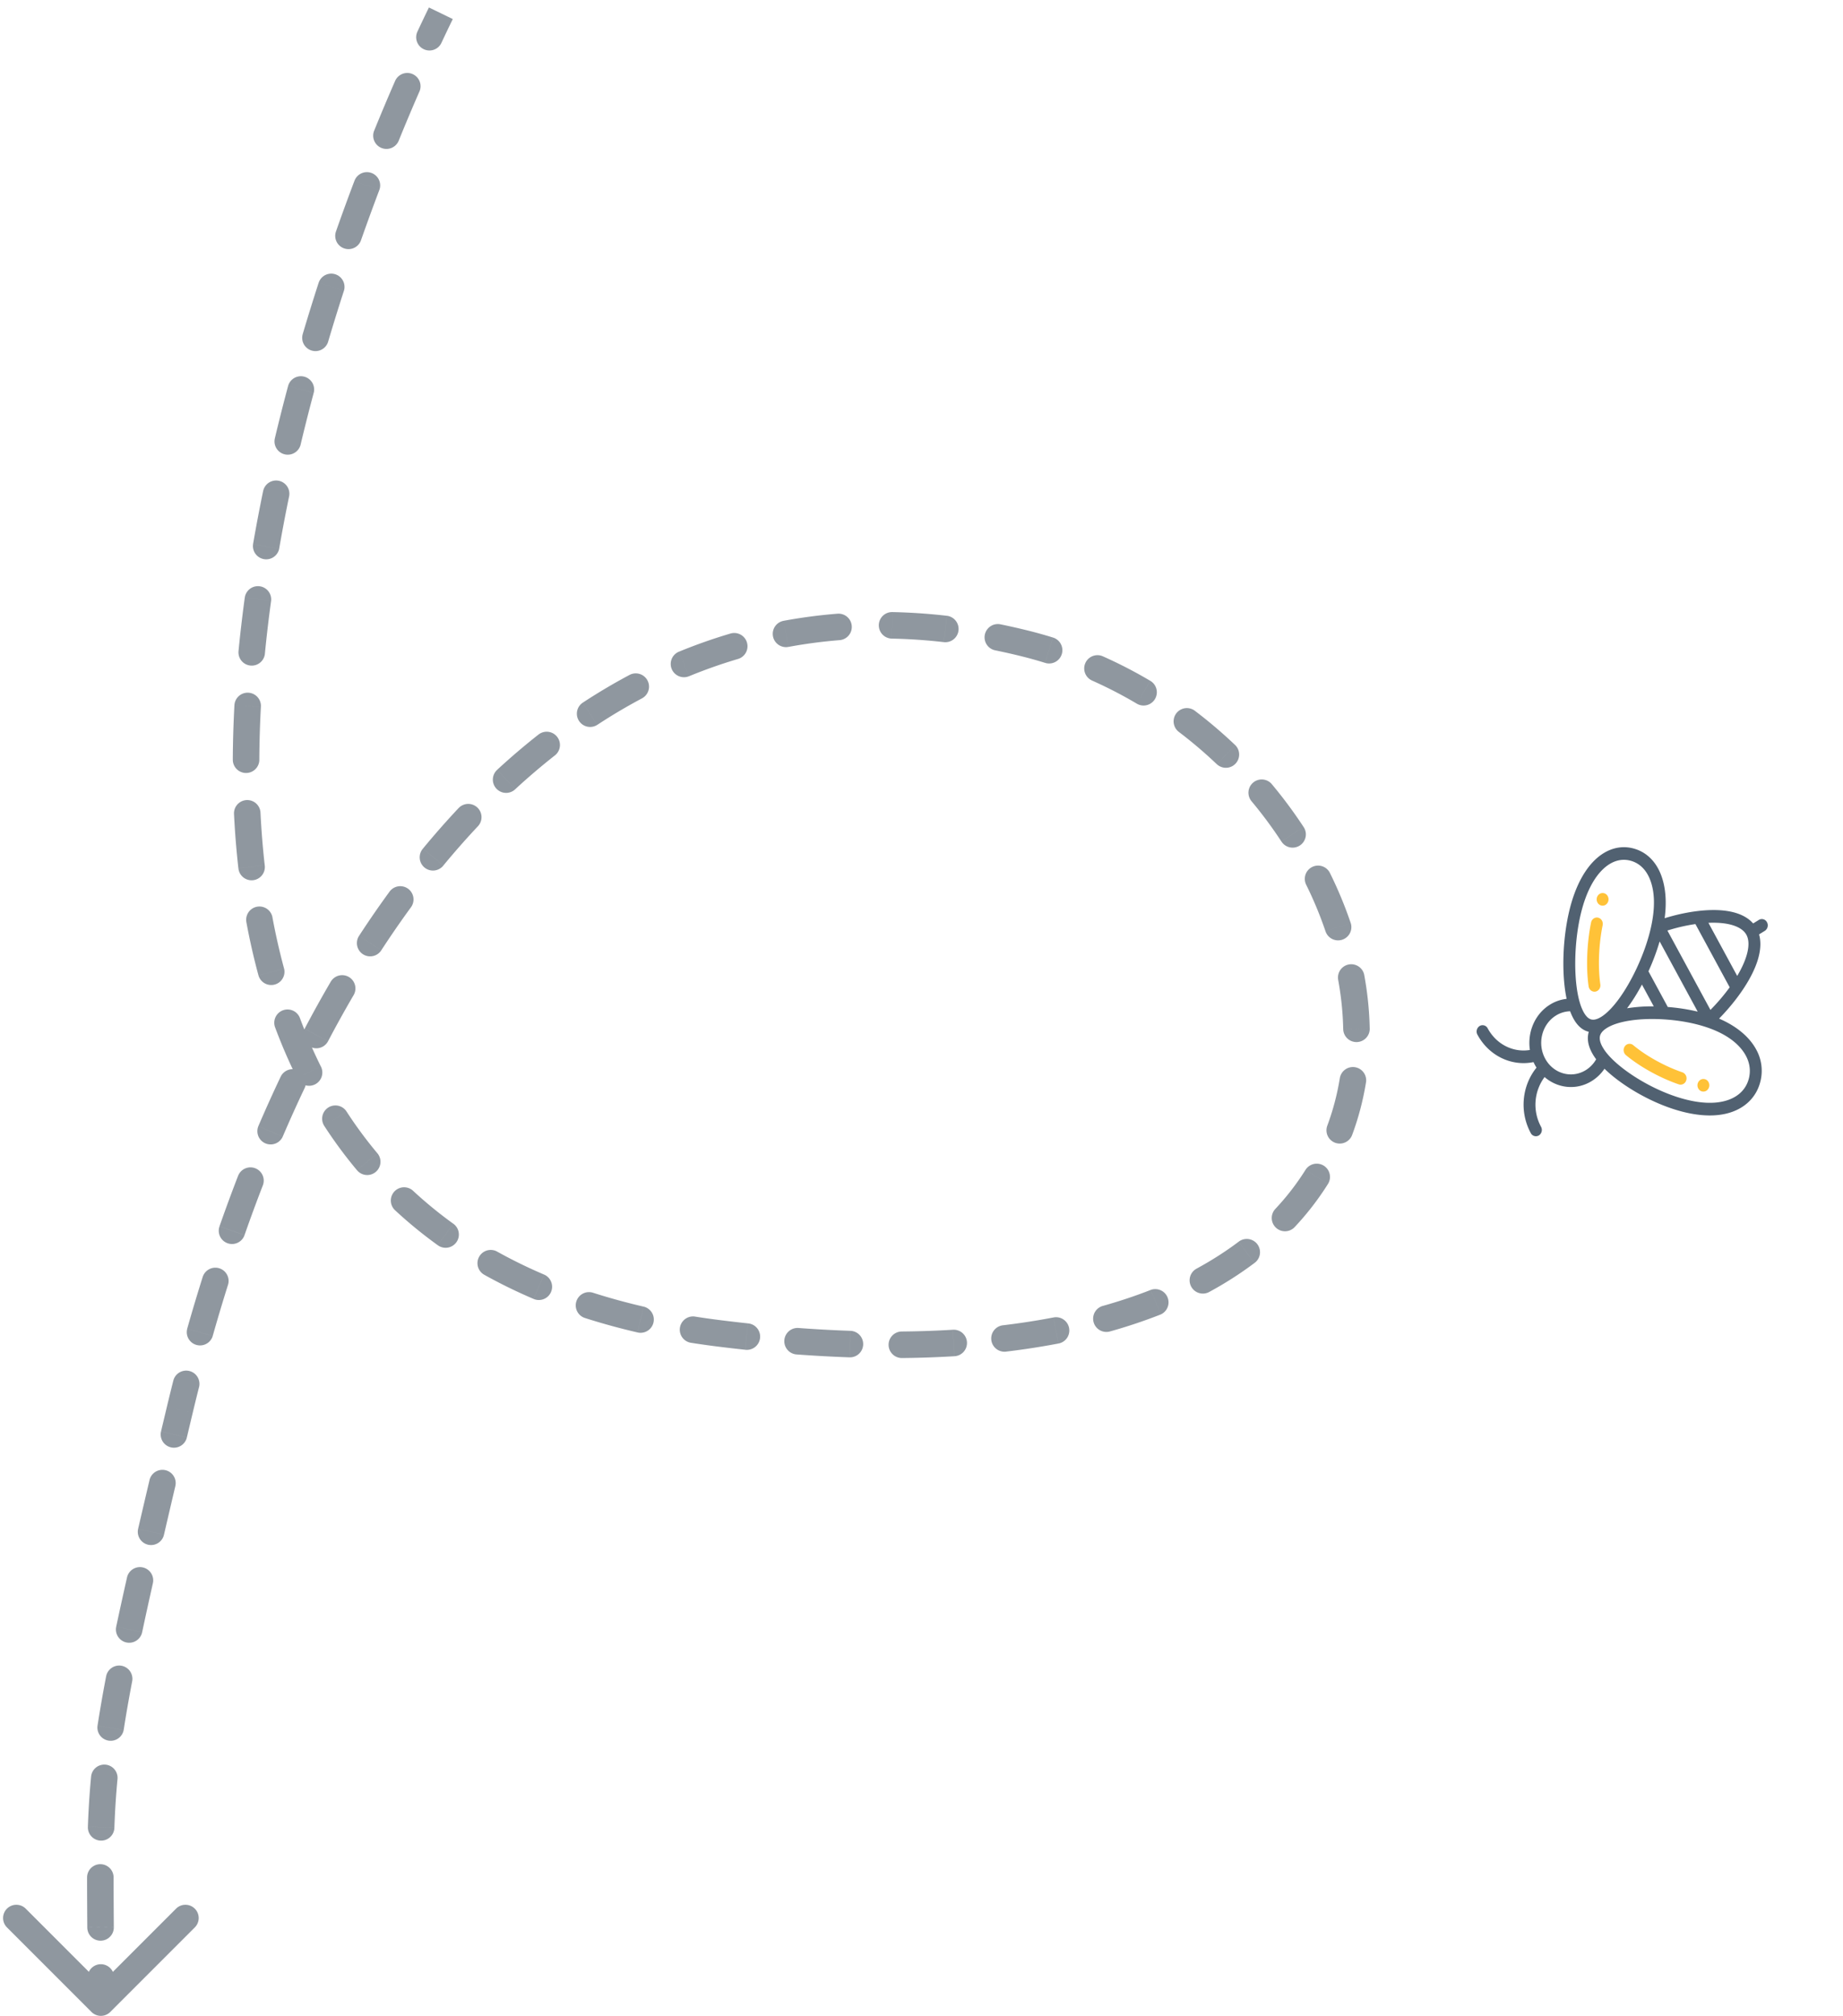 <svg width="139" height="152" fill="none" xmlns="http://www.w3.org/2000/svg">
  <path opacity=".5" d="m54.311 100.549.123-.993-.123.993ZM77.227 48.5l.24-.97-.24.97Zm-63.666 57.805-.973-.232.973.232Zm-6.66 45.402a1 1 0 0 0 1.415 0l6.364-6.364a1 1 0 1 0-1.414-1.414l-5.657 5.657-5.657-5.657a1 1 0 1 0-1.414 1.414l6.364 6.364ZM31.483 2.382a1 1 0 0 0 1.811.849l-1.811-.849Zm.153 4.515a1 1 0 0 0-1.833-.8l1.833.8ZM28.22 9.852a1 1 0 0 0 1.853.754l-1.852-.754Zm.384 4.492a1 1 0 1 0-1.87-.709l1.87.709Zm-3.264 3.109a1 1 0 1 0 1.887.663l-1.887-.663Zm.601 4.469a1 1 0 0 0-1.902-.617l1.902.617Zm-3.108 3.268a1 1 0 0 0 1.918.568l-1.918-.568Zm.827 4.433a1 1 0 0 0-1.932-.517l1.932.517Zm-2.93 3.43a1 1 0 1 0 1.946.463l-1.946-.463Zm1.075 4.38a1 1 0 1 0-1.959-.404l1.96.404Zm-2.718 3.6a1 1 0 0 0 1.97.34l-1.97-.34Zm1.357 4.3a1 1 0 0 0-1.982-.27l1.982.27Zm-2.456 3.783a1 1 0 0 0 1.99.194l-1.99-.194Zm1.689 4.181a1 1 0 1 0-1.997-.106l1.997.106Zm-2.118 3.983a1 1 0 1 0 2 .01l-2-.01Zm2.088 3.997a1 1 0 1 0-1.998.1l1.998-.1Zm-1.667 4.19a1 1 0 1 0 1.987-.224l-1.987.225Zm2.57 3.703a1 1 0 1 0-1.967.365l1.966-.365Zm-1.054 4.383a1 1 0 0 0 1.93-.523l-1.93.523Zm3.134 3.234a1 1 0 1 0-1.873.7l1.873-.7Zm-.228 4.501a1 1 0 1 0 1.79-.89l-1.79.89Zm3.733 2.52a1 1 0 1 0-1.677 1.09l1.677-1.09Zm.794 4.434a1 1 0 1 0 1.533-1.285l-1.533 1.285Zm4.228 1.548a1 1 0 1 0-1.36 1.467l1.36-1.467Zm1.86 4.102a1 1 0 1 0 1.17-1.622l-1.17 1.622Zm4.481.482a1 1 0 1 0-.974 1.747l.974-1.747Zm2.749 3.57a1 1 0 1 0 .785-1.84l-.785 1.84Zm4.481-.468a1 1 0 0 0-.61 1.905l.61-1.905Zm3.358 2.994a1 1 0 0 0 .451-1.949l-.45 1.949Zm4.34-1.197a1 1 0 0 0-.312 1.976l.311-1.975Zm3.774 2.501a1 1 0 1 0 .214-1.988l-.214 1.988Zm4.027-1.641a1 1 0 0 0-.148 1.995l.148-1.995Zm3.84 2.213a1 1 0 1 0 .07-1.999l-.07 1.999Zm3.941-1.948a1 1 0 0 0 .02 2l-.02-2Zm3.963 1.865a1 1 0 1 0-.12-1.996l.12 1.996Zm3.696-2.337a1 1 0 1 0 .238 1.985l-.238-1.985Zm4.159 1.379a1 1 0 1 0-.377-1.964l.377 1.964Zm3.349-2.837a1 1 0 1 0 .54 1.926l-.54-1.926Zm4.354.651a1 1 0 0 0-.732-1.86l.732 1.86Zm2.715-3.459a1 1 0 1 0 .955 1.758l-.955-1.758Zm4.372-.43a1 1 0 1 0-1.202-1.598l1.202 1.599Zm1.57-4.074a1 1 0 1 0 1.459 1.368l-1.459-1.368Zm3.97-1.882a1 1 0 1 0-1.695-1.062l1.695 1.062Zm-.057-4.376a1 1 0 0 0 1.873.7l-1.873-.7Zm2.923-3.266a1 1 0 1 0-1.974-.32l1.974.32Zm-1.716-4.038a1 1 0 0 0 2-.039l-2 .04Zm1.585-4.086a1 1 0 0 0-1.967.36l1.967-.36Zm-2.918-3.281a1 1 0 1 0 1.895-.642l-1.895.642Zm.346-4.374a1 1 0 1 0-1.793.884l1.793-.884Zm-3.675-2.404a1 1 0 1 0 1.672-1.097l-1.672 1.097Zm-.727-4.328a1 1 0 0 0-1.534 1.283l1.534-1.283Zm-4.134-1.49a1 1 0 0 0 1.379-1.448l-1.38 1.449Zm-1.684-4.051a1 1 0 0 0-1.207 1.594l1.207-1.594Zm-4.36-.522a1 1 0 1 0 1.02-1.721l-1.02 1.72Zm-2.56-3.57a1 1 0 1 0-.813 1.828l.813-1.828Zm-4.358.493a1 1 0 1 0 .593-1.91l-.593 1.91Zm-3.364-2.905a1 1 0 0 0-.4 1.96l.4-1.96Zm-4.274 1.342a1 1 0 1 0 .228-1.987l-.228 1.987ZM67.3 46.152a1 1 0 1 0-.04 2l.04-2Zm-3.952 2.114a1 1 0 0 0-.159-1.993l.159 1.993ZM59.1 46.811a1 1 0 0 0 .363 1.967l-.363-1.967Zm-3.44 2.877a1 1 0 0 0-.567-1.918l.566 1.918Zm-4.454-.549a1 1 0 1 0 .76 1.85l-.76-1.85Zm-2.788 3.519a1 1 0 0 0-.938-1.767l.938 1.767Zm-4.472.328a1 1 0 0 0 1.097 1.672l-1.097-1.672ZM41.85 56.96a1 1 0 1 0-1.237-1.572l1.237 1.572Zm-4.35 1.084a1 1 0 1 0 1.356 1.47l-1.356-1.47Zm-1.45 4.252a1 1 0 0 0-1.457-1.37l1.457 1.37Zm-4.154 1.694a1 1 0 1 0 1.542 1.273l-1.542-1.273Zm-.886 4.4a1 1 0 0 0-1.614-1.18l1.614 1.18Zm-3.93 2.175a1 1 0 1 0 1.675 1.093l-1.675-1.093Zm-.41 4.47a1 1 0 0 0-1.727-1.01l1.727 1.01Zm-3.697 2.542a1 1 0 1 0 1.77.932l-1.77-.931Zm-.01 4.491a1 1 0 1 0-1.806-.858l1.807.858Zm-3.476 2.844a1 1 0 0 0 1.838.788l-1.838-.788Zm.332 4.481a1 1 0 1 0-1.865-.722l1.865.722Zm-3.264 3.078a1 1 0 0 0 1.888.66l-1.888-.66Zm.631 4.443a1 1 0 1 0-1.907-.6l1.907.6Zm-3.066 3.278a1 1 0 0 0 1.924.545l-1.924-.545Zm.892 4.401a1 1 0 1 0-1.94-.491l1.94.491Zm-2.866 3.336a1 1 0 0 0 1.946.463l-1.946-.463Zm1.078 4.129a1 1 0 0 0-1.947-.459l1.947.459Zm-2.806 3.216a1 1 0 0 0 1.949.451l-1.949-.451Zm1.108 4.128a1 1 0 1 0-1.951-.438l1.951.438Zm-2.76 3.25a1 1 0 1 0 1.956.417l-1.956-.417Zm1.206 4.105a1 1 0 0 0-1.964-.376l1.964.376Zm-2.618 3.374a1 1 0 0 0 1.976.305l-1.976-.305Zm1.51 3.989a1 1 0 0 0-1.99-.191l1.99.191Zm-2.236 3.632a1 1 0 1 0 1.999.07l-1.999-.07Zm1.94 3.813a1 1 0 1 0-2-.003l2 .003Zm-1.984 3.774a1 1 0 0 0 2-.013l-2 .013Zm2.022 3.764a1 1 0 1 0-2 .006l2-.006ZM32.35.563c-.289.595-.579 1.201-.868 1.82l1.811.848c.286-.61.571-1.208.856-1.794l-1.8-.874Zm-2.548 5.534a162.547 162.547 0 0 0-1.582 3.755l1.852.754a160.555 160.555 0 0 1 1.563-3.71l-1.833-.8Zm-3.069 7.538c-.474 1.25-.94 2.524-1.394 3.818l1.887.663c.45-1.278.91-2.537 1.377-3.772l-1.87-.709Zm-2.695 7.67c-.415 1.28-.818 2.576-1.206 3.885l1.918.568c.383-1.292.78-2.572 1.19-3.836l-1.902-.617Zm-2.31 7.801c-.35 1.307-.684 2.623-.999 3.947l1.946.463c.31-1.305.64-2.603.984-3.892l-1.932-.518Zm-1.883 7.922a125.496 125.496 0 0 0-.76 4.004l1.971.34c.227-1.314.477-2.628.748-3.94l-1.959-.404Zm-1.384 8.034a104.687 104.687 0 0 0-.474 4.054l1.99.194c.128-1.322.284-2.648.466-3.977l-1.982-.27Zm-.782 8.129a84.211 84.211 0 0 0-.121 4.09l2 .009a82.24 82.24 0 0 1 .118-3.992l-1.997-.107Zm-.03 8.186c.068 1.378.178 2.743.33 4.09l1.987-.224a63.834 63.834 0 0 1-.32-3.966l-1.998.1Zm.933 8.158c.253 1.363.556 2.704.913 4.018l1.93-.523a48.745 48.745 0 0 1-.877-3.86l-1.966.365Zm2.174 7.951a39.845 39.845 0 0 0 1.645 3.802l1.79-.89a37.889 37.889 0 0 1-1.562-3.611l-1.873.7Zm3.701 7.412a34.059 34.059 0 0 0 2.471 3.344l1.533-1.285a32.074 32.074 0 0 1-2.326-3.148l-1.678 1.089Zm5.34 6.359c1.001.93 2.074 1.809 3.219 2.635l1.17-1.622a31.83 31.83 0 0 1-3.03-2.48l-1.36 1.467Zm6.726 4.864a39.281 39.281 0 0 0 3.723 1.822l.785-1.84a37.302 37.302 0 0 1-3.534-1.729l-.974 1.747Zm7.594 3.26c1.27.406 2.592.77 3.968 1.089l.451-1.949a48.163 48.163 0 0 1-3.809-1.045l-.61 1.905Zm7.996 1.868c.68.107 1.371.205 2.075.292l.246-1.985a61.566 61.566 0 0 1-2.01-.282l-.311 1.975Zm2.075.292c.678.084 1.348.162 2.01.233l.215-1.988a123.1 123.1 0 0 1-1.979-.23l-.246 1.985Zm5.89.587c1.366.101 2.695.173 3.988.218l.07-1.999a98.565 98.565 0 0 1-3.91-.214l-.148 1.995Zm7.948.27a77.555 77.555 0 0 0 3.944-.135l-.12-1.996a75.775 75.775 0 0 1-3.843.131l.02 2Zm7.878-.487a56.454 56.454 0 0 0 3.92-.606l-.376-1.964a54.69 54.69 0 0 1-3.782.585l.238 1.985Zm7.81-1.517a39.652 39.652 0 0 0 3.814-1.275l-.732-1.86c-1.132.445-2.338.85-3.622 1.21l.54 1.925Zm7.484-2.976a27.521 27.521 0 0 0 3.417-2.187l-1.202-1.599c-.959.722-2.014 1.4-3.17 2.028l.955 1.758Zm6.446-4.894a21.188 21.188 0 0 0 2.511-3.25l-1.695-1.062a19.195 19.195 0 0 1-2.275 2.944l1.459 1.368Zm4.327-6.925c.483-1.291.83-2.618 1.05-3.967l-1.974-.32a18.898 18.898 0 0 1-.949 3.586l1.873.7Zm1.334-8.044a25.16 25.16 0 0 0-.415-4.047l-1.967.36c.229 1.247.358 2.493.382 3.726l2-.039Zm-1.438-7.97a30.735 30.735 0 0 0-1.549-3.732l-1.793.884a28.765 28.765 0 0 1 1.447 3.49l1.895-.642Zm-3.552-7.233a34.638 34.638 0 0 0-2.4-3.231l-1.533 1.283c.82.98 1.574 1.997 2.26 3.045l1.673-1.097Zm-5.154-6.169a35.708 35.708 0 0 0-3.063-2.603l-1.207 1.594a33.696 33.696 0 0 1 2.89 2.458l1.38-1.449Zm-6.404-4.846a34.796 34.796 0 0 0-3.579-1.849l-.813 1.828a32.838 32.838 0 0 1 3.374 1.742l1.018-1.721Zm-7.344-3.266a33.89 33.89 0 0 0-1.947-.542l-.478 1.942c.619.153 1.23.323 1.832.51l.593-1.91Zm-1.947-.542a50.478 50.478 0 0 0-2.01-.453l-.4 1.96c.64.13 1.284.275 1.932.435l.478-1.942Zm-6.056-1.098a43.755 43.755 0 0 0-4.11-.279l-.04 2a41.78 41.78 0 0 1 3.922.266l.228-1.987Zm-8.22-.158c-1.385.11-2.748.29-4.09.538l.364 1.967a37.88 37.88 0 0 1 3.884-.512l-.159-1.993Zm-8.096 1.497c-1.32.39-2.615.847-3.887 1.37l.76 1.85a38.12 38.12 0 0 1 3.693-1.302l-.566-1.918Zm-7.614 3.121a44.4 44.4 0 0 0-3.533 2.095l1.097 1.672a42.403 42.403 0 0 1 3.375-2l-.938-1.767Zm-6.867 4.497c-1.061.834-2.1 1.72-3.113 2.655l1.356 1.47a50.32 50.32 0 0 1 2.994-2.554l-1.237-1.572Zm-6.02 5.537c-.921.98-1.82 2.002-2.697 3.064l1.542 1.273a61.08 61.08 0 0 1 2.612-2.967l-1.457-1.37Zm-5.197 6.284a76.262 76.262 0 0 0-2.316 3.355l1.675 1.093a74.256 74.256 0 0 1 2.255-3.268l-1.614-1.18Zm-4.453 6.816a90.963 90.963 0 0 0-1.97 3.551l1.77.932a88.994 88.994 0 0 1 1.927-3.474l-1.727-1.01Zm-3.786 7.184a106.536 106.536 0 0 0-1.67 3.702l1.838.788c.53-1.235 1.076-2.445 1.639-3.632l-1.807-.858Zm-3.203 7.46c-.483 1.248-.95 2.515-1.399 3.8l1.888.66a120.12 120.12 0 0 1 1.376-3.737l-1.865-.722Zm-2.675 7.643c-.402 1.277-.789 2.57-1.16 3.879l1.925.545c.366-1.29.746-2.565 1.142-3.823l-1.907-.6Zm-2.206 7.789c-.165.654-.327 1.311-.485 1.972l1.946.464c.155-.652.315-1.301.478-1.945l-1.94-.491Zm-.485 1.972-.442 1.855 1.946.463c.144-.604.29-1.221.442-1.854l-1.946-.464Zm-1.31 5.525a986.472 986.472 0 0 0-.86 3.675l1.949.451c.266-1.152.552-2.372.857-3.667l-1.947-.459Zm-1.703 7.365a333.633 333.633 0 0 0-.81 3.688l1.957.417c.24-1.131.508-2.348.804-3.667l-1.951-.438Zm-1.567 7.417a104.17 104.17 0 0 0-.654 3.75l1.976.305c.173-1.123.384-2.334.642-3.679l-1.964-.376Zm-1.134 7.548a62.612 62.612 0 0 0-.246 3.823l1.999.07c.044-1.25.118-2.452.238-3.702l-1.991-.191Zm-.306 7.633c-.001 1.158.007 2.402.016 3.777l2-.013c-.009-1.378-.017-2.613-.016-3.761l-2-.003Zm.038 7.547c.002.606.003 1.236.003 1.892h2c0-.659-.001-1.291-.003-1.898l-2 .006Z" fill="#203040"/>
  <g clip-path="url(#a)">
    <path d="M121.256 67.575a.432.432 0 0 0-.61-.175.494.494 0 0 0-.164.65.433.433 0 0 0 .611.175.493.493 0 0 0 .163-.65ZM128.858 81.595a.433.433 0 0 0-.611-.174.494.494 0 0 0-.164.65.433.433 0 0 0 .611.174.494.494 0 0 0 .164-.65Z" fill="#FFC238"/>
    <path d="M130.697 83.816c1.069-.4 1.803-1.201 2.069-2.256a3.302 3.302 0 0 0-.314-2.428c-.51-.942-1.474-1.758-2.799-2.327 1.459-1.478 3.598-4.303 3.017-6.351l.433-.266a.493.493 0 0 0 .163-.65.433.433 0 0 0-.611-.175l-.432.266c-1.378-1.563-4.751-.997-6.674-.393.201-1.507.018-2.803-.492-3.745-.407-.75-1.022-1.276-1.818-1.503-.991-.283-2.01-.006-2.87.78-.875.8-1.557 2.097-1.974 3.753-.551 2.19-.636 4.918-.24 6.795a2.984 2.984 0 0 0-1.246.43c-1.157.711-1.726 2.096-1.523 3.423-1.263.209-2.529-.421-3.184-1.63a.432.432 0 0 0-.61-.174.493.493 0 0 0-.164.65c.866 1.597 2.562 2.409 4.23 2.07a3.38 3.38 0 0 0 .226.417c-1.109 1.37-1.298 3.34-.432 4.936a.433.433 0 0 0 .611.175.494.494 0 0 0 .164-.65 3.496 3.496 0 0 1 .266-3.751c.978.85 2.389 1.018 3.546.307.387-.239.716-.556.973-.934 1.991 1.954 6.659 4.364 9.685 3.231Zm-7.984-7.79c.384-.51.764-1.112 1.123-1.788l.892 1.645a11.816 11.816 0 0 0-2.015.143Zm3.073-.096-1.458-2.69c.342-.753.629-1.52.843-2.254l2.87 5.293a14.532 14.532 0 0 0-2.255-.35Zm2.083-6.253 2.585 4.768c-.423.584-.923 1.17-1.452 1.704l-3.245-5.985a13.42 13.42 0 0 1 2.112-.487Zm3.848.813c.351.647.09 1.778-.696 3.097l-2.171-4.004c1.466-.065 2.516.26 2.867.907Zm-10.765-5c.638-.583 1.348-.784 2.056-.582.656.187 1.156.682 1.446 1.431.763 1.969-.131 4.793-1.032 6.705-.823 1.744-1.812 3.099-2.646 3.623l-.002.001-.037.023h-.001c-.288.174-.535.232-.738.174-.205-.058-.399-.253-.568-.565a3.603 3.603 0 0 1-.267-.659c-.511-1.669-.47-4.624.096-6.874.37-1.47.955-2.603 1.693-3.277Zm-4.414 14.333c-.617-1.137-.249-2.596.818-3.253a2.12 2.12 0 0 1 1.064-.319c.317.854.77 1.37 1.347 1.534l.06.016-.018.062c-.155.615.039 1.29.574 2.01-.193.338-.463.62-.791.821-1.068.656-2.438.265-3.054-.871Zm4.713-.33a3.543 3.543 0 0 1-.403-.576c-.169-.312-.23-.589-.175-.808.054-.215.226-.414.509-.592l.002-.002a.805.805 0 0 0 .037-.022l.002-.001c.843-.507 2.44-.742 4.269-.629 1.999.124 4.747.709 5.969 2.4.464.643.617 1.352.441 2.05-.19.753-.709 1.308-1.502 1.605-2.756 1.031-7.554-1.534-9.149-3.426Z" fill="#516171"/>
    <path d="M126.888 80.856c-1.314-.448-2.735-1.233-3.709-2.049a.43.43 0 0 0-.628.08.497.497 0 0 0 .075.669c1.052.88 2.58 1.727 3.989 2.207a.442.442 0 0 0 .562-.309.482.482 0 0 0-.289-.598ZM120.698 74.228c-.188-1.308-.121-3.02.175-4.467.052-.257-.1-.51-.342-.567-.242-.056-.48.108-.532.365-.317 1.553-.388 3.397-.186 4.812.038.26.266.439.51.399.244-.04.412-.282.375-.542Z" fill="#FFC238"/>
  </g>
  <defs>
    <clipPath id="a">
      <path fill="#fff" transform="matrix(-.477 -.879 .852 -.524 119.174 92.303)" d="M0 0h24.016v23.274H0z"/>
    </clipPath>
  </defs>
</svg>